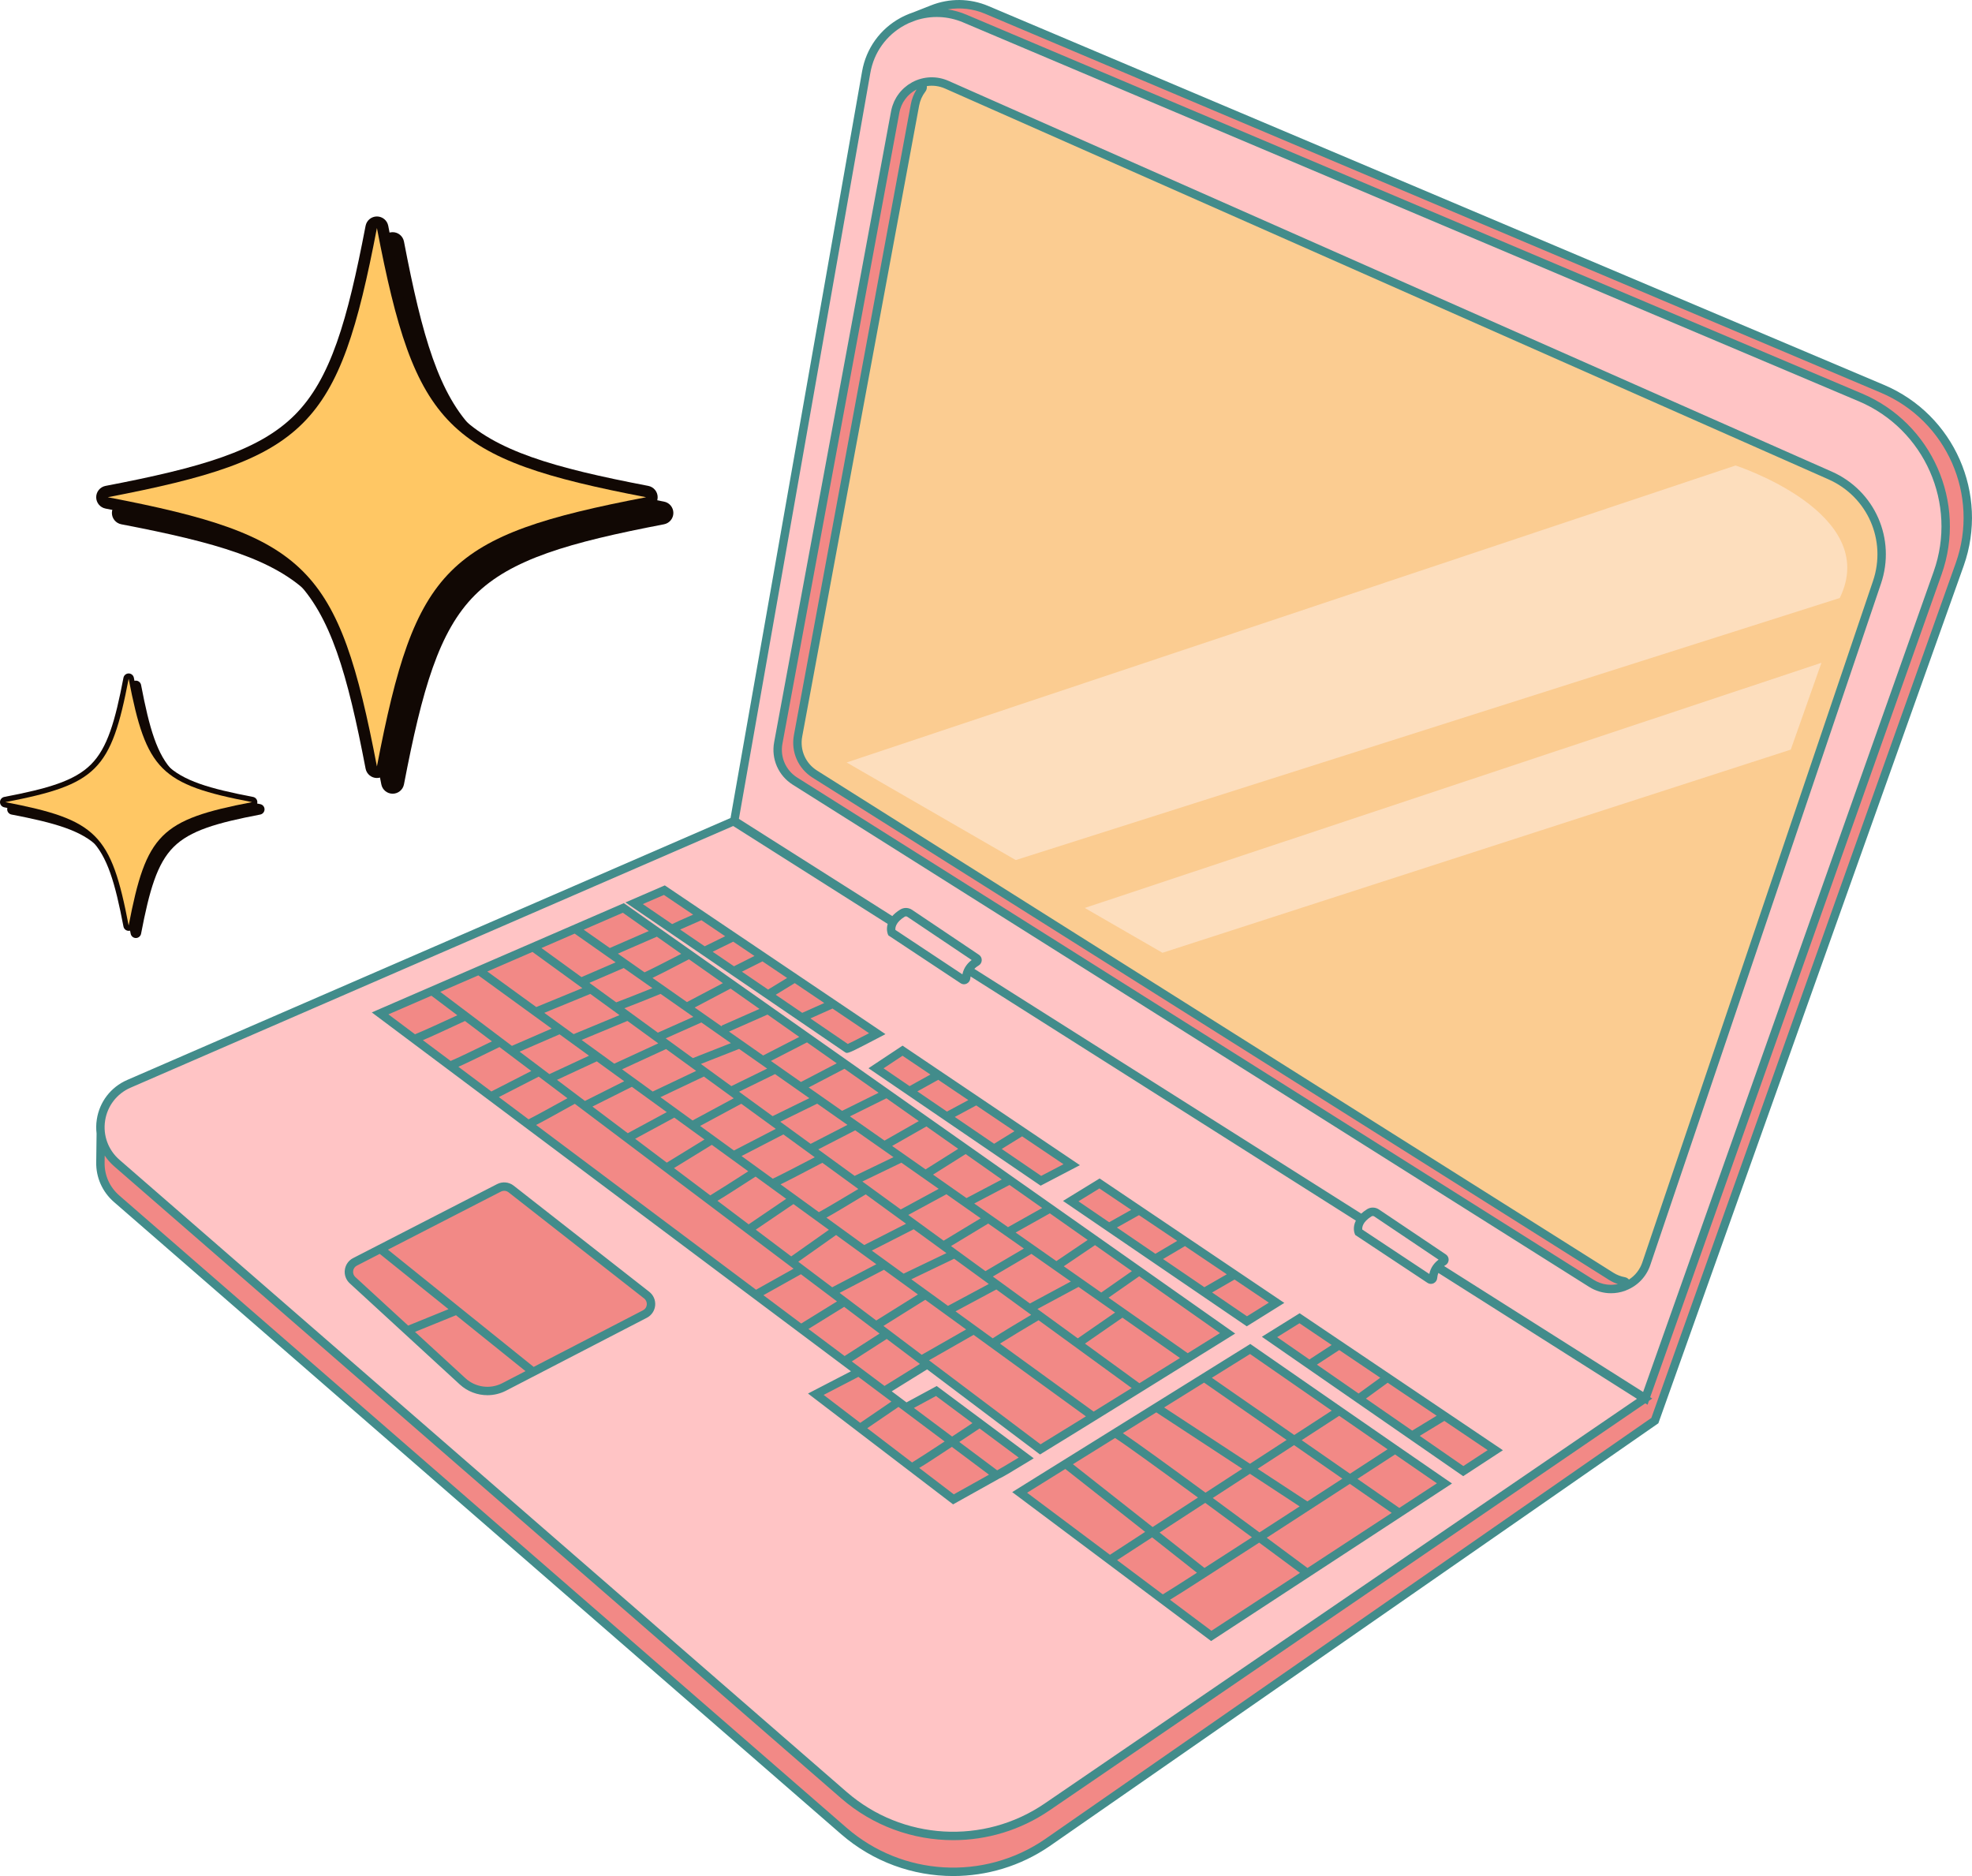 <svg width="82" height="78" viewBox="0 0 82 78" fill="none" xmlns="http://www.w3.org/2000/svg">
<path d="M67.555 53.485C67.119 53.657 66.607 53.632 66.169 53.356L33.059 32.478C32.523 32.141 32.248 31.511 32.363 30.889L37.225 4.654C37.328 4.096 37.712 3.677 38.192 3.493C38.316 3.445 38.423 3.595 38.342 3.7C38.198 3.886 38.093 4.109 38.047 4.36L33.185 30.595C33.07 31.217 33.346 31.847 33.88 32.185L66.991 53.062C67.164 53.171 67.348 53.24 67.535 53.273C67.647 53.294 67.661 53.444 67.555 53.485ZM77.357 16.523L40.112 0.768C38.35 0.023 36.352 1.11 36.02 2.994L30.533 34.132L30.567 34.154L30.503 34.146L5.358 45.063C4.032 45.639 3.76 47.401 4.852 48.35L35.092 74.636C37.469 76.702 40.94 76.904 43.541 75.127L68.388 58.153L68.337 58.12L68.417 58.139L80.572 23.819C81.599 20.919 80.189 17.721 77.357 16.523Z" fill="#FFC4C5"/>
<path d="M78.049 24.211L68.457 52.543C68.282 53.059 67.869 53.411 67.392 53.539C67.448 53.524 67.502 53.506 67.555 53.485C67.661 53.444 67.647 53.294 67.535 53.273C67.348 53.24 67.164 53.171 66.991 53.062L33.88 32.185C33.346 31.847 33.07 31.217 33.185 30.595L38.047 4.36C38.093 4.109 38.198 3.886 38.342 3.7C38.423 3.595 38.317 3.446 38.193 3.492C38.557 3.353 38.976 3.348 39.37 3.522L76.098 19.768C77.8 20.521 78.647 22.448 78.049 24.211Z" fill="#FBCC91"/>
<path d="M37.71 0.804C37.712 0.803 37.714 0.802 37.716 0.801C37.714 0.802 37.71 0.804 37.71 0.804ZM78.274 16.161L41.026 0.412C40.264 0.09 39.457 0.111 38.76 0.391L38.738 0.399C38.737 0.4 38.313 0.566 38.01 0.686C38.666 0.467 39.405 0.472 40.106 0.769L77.354 16.517C80.186 17.715 81.596 20.913 80.57 23.813L68.42 58.134L68.34 58.117L68.391 58.148L43.546 75.127C40.946 76.904 37.475 76.703 35.098 74.638L4.853 48.356C4.465 48.019 4.252 47.579 4.195 47.126C4.194 47.126 4.193 47.126 4.192 47.126L4.177 48.325C4.164 48.877 4.382 49.439 4.853 49.848L35.098 76.129C37.475 78.195 40.947 78.396 43.546 76.619L68.815 59.061L81.489 23.456C82.515 20.556 81.106 17.359 78.274 16.161ZM38.186 3.494C37.707 3.678 37.323 4.098 37.22 4.655L32.362 30.89C32.246 31.513 32.522 32.143 33.057 32.48L66.171 53.351C66.609 53.628 67.121 53.653 67.557 53.482C67.664 53.44 67.65 53.291 67.537 53.27C67.351 53.236 67.166 53.167 66.993 53.058L33.88 32.186C33.344 31.848 33.069 31.219 33.184 30.597L38.042 4.361C38.088 4.11 38.192 3.887 38.336 3.701C38.418 3.595 38.311 3.445 38.186 3.494ZM38.562 56.722L43.257 60.261C45.196 59.076 48.355 57.113 51.046 55.436L25.92 37.75L15.806 42.133L35.711 57.041L33.924 57.967L39.646 62.339L41.445 61.335C41.459 61.346 41.922 61.073 42.673 60.617L38.937 57.835L37.679 58.515L36.771 57.835L38.562 56.722ZM51.985 56.087L42.4 62.05L50.367 68.017L60.064 61.676C58.489 60.596 53.959 57.456 51.985 56.087ZM60.846 61.164L62.177 60.293L54.039 54.81L52.789 55.587L60.846 61.164ZM45.721 49.204L44.523 49.939L51.849 54.936C52.281 54.666 52.695 54.408 53.083 54.166L45.721 49.204ZM44.564 48.425L37.53 43.684L36.427 44.416L43.283 49.093L44.564 48.425ZM36.48 42.977L27.626 37.01L26.369 37.555L35.228 43.598C35.251 43.614 35.886 43.288 36.48 42.977ZM21.253 49.435L26.892 53.848C27.16 54.058 27.121 54.477 26.818 54.634L20.964 57.664C20.398 57.958 19.708 57.866 19.238 57.434L14.659 53.226C14.418 53.005 14.472 52.613 14.762 52.464L20.751 49.387C20.913 49.303 21.11 49.322 21.253 49.435Z" fill="#F28986"/>
<path d="M48.338 39.614L74.464 31.167L75.739 27.557L45.107 37.75L48.338 39.614ZM35.206 31.701L72.169 19.354C72.169 19.354 78.24 21.321 76.5 24.864L42.237 35.759L35.206 31.701Z" fill="#FDDEBD"/>
<path d="M17.327 43.054C17.327 43.054 17.328 43.055 17.327 43.054V43.054ZM17.939 41.399L19.018 42.212C18.359 42.517 17.508 42.904 17.257 43.002L16.151 42.174L17.939 41.399ZM26.979 38.709L25.357 39.415L24.272 38.654L25.9 37.949L26.979 38.709ZM49.389 56.262L46.096 53.953L47.371 53.063L50.73 55.427C50.266 55.716 49.82 55.994 49.389 56.262ZM43.267 60.05L38.631 56.557L40.485 55.499L45.155 58.888C44.424 59.34 43.792 59.729 43.267 60.05ZM38.921 58.041L40.436 59.169C40.173 59.343 39.882 59.536 39.591 59.727L38.002 58.538L38.921 58.041ZM41.465 61.131L39.889 59.952C40.138 59.786 40.418 59.6 40.733 59.391L42.36 60.602C41.81 60.935 41.57 61.074 41.465 61.131ZM38.223 61.032C38.467 60.889 38.874 60.624 39.58 60.156L41.125 61.313L39.661 62.13L38.223 61.032ZM37.575 58.654L39.28 59.932C38.677 60.328 38.131 60.682 37.927 60.805L36.062 59.381L37.361 58.495L37.575 58.654ZM35.694 57.246L37.066 58.273L35.77 59.158L34.249 57.996L35.694 57.246ZM20.457 43.297C19.721 43.657 18.97 44.016 18.738 44.111L17.584 43.247C17.883 43.123 18.403 42.884 19.335 42.45L20.457 43.297ZM22.939 42.766L21.286 43.484L18.308 41.239L19.891 40.553L22.939 42.766ZM24.215 41.083L22.299 41.87L20.264 40.392L22.142 39.578C22.373 39.744 23.118 40.285 24.215 41.083ZM25.599 40.012L24.18 40.625C23.871 40.401 23.593 40.198 23.352 40.023L22.55 39.442C22.537 39.432 22.527 39.425 22.515 39.416L23.896 38.817L25.599 40.012ZM26.801 40.427L25.693 39.65L27.314 38.944L28.327 39.658C27.675 39.996 27.016 40.33 26.801 40.427ZM28.564 41.663L27.132 40.659C27.403 40.531 27.86 40.296 28.649 39.884L30.059 40.876L28.564 41.663ZM30.021 42.684L28.886 41.889L30.38 41.102L31.581 41.948L30.003 42.644L30.021 42.684ZM31.733 43.884L30.314 42.89L31.915 42.183L33.235 43.112L31.733 43.884ZM33.305 44.986L32.056 44.111L33.557 43.339L34.794 44.209L33.305 44.986ZM35.017 46.186L33.627 45.213L35.115 44.436L36.535 45.434L35.017 46.186ZM36.781 47.423L35.342 46.415L36.86 45.663L38.206 46.611L36.781 47.423ZM38.488 48.62L37.097 47.645L38.522 46.834L39.845 47.765L38.488 48.62ZM40.189 49.813L38.798 48.837L40.154 47.983L41.657 49.04L40.189 49.813ZM41.915 51.022L40.511 50.038L41.978 49.267L43.337 50.224L41.915 51.022ZM43.927 52.433L42.232 51.245L43.655 50.447L45.228 51.554L43.927 52.433ZM44.234 52.648L45.533 51.769L47.067 52.849L45.792 53.74L44.234 52.648ZM44.816 55.645C44.311 55.278 43.748 54.867 43.139 54.424L44.848 53.506L46.368 54.571L44.816 55.645ZM45.115 55.863L46.673 54.785L49.066 56.462C48.471 56.833 47.908 57.183 47.379 57.511C47.113 57.318 46.298 56.724 45.115 55.863ZM43.186 54.891C45.114 56.295 46.542 57.334 47.058 57.71C46.49 58.062 45.962 58.39 45.476 58.69L41.581 55.863C41.924 55.645 42.656 55.206 43.186 54.891ZM39.733 54.522L41.431 53.612C41.936 53.98 42.42 54.333 42.879 54.667C42.367 54.971 41.585 55.44 41.279 55.644L39.733 54.522ZM38.327 56.328L36.736 55.128L38.475 54.041L40.174 55.274L38.327 56.328ZM36.873 55.669L38.253 56.709L36.78 57.623L35.419 56.604L36.873 55.669ZM35.103 54.335L36.575 55.445L35.121 56.38L33.617 55.254L35.103 54.335ZM33.304 52.979L34.804 54.109L33.316 55.028L31.744 53.851L33.304 52.979ZM23.902 45.893L32.999 52.749L31.438 53.623L22.292 46.773C22.568 46.633 23.046 46.368 23.902 45.893ZM24.493 43.893L22.845 44.659L21.606 43.725L23.268 43.004L24.493 43.893ZM25.488 42.008C25.577 42.073 25.668 42.139 25.76 42.206L23.853 42.997L22.632 42.111L24.547 41.324C24.84 41.538 25.155 41.766 25.488 42.008ZM28.81 43.993C28.423 43.711 28.046 43.437 27.681 43.172L29.165 42.511L30.392 43.37L28.81 43.993ZM32.993 50.062L34.467 51.132L32.901 52.237L31.426 51.126L32.993 50.062ZM31.419 48.919L32.006 49.345C32.006 49.346 32.006 49.346 32.007 49.347L32.692 49.844L31.131 50.904L29.833 49.925C30.1 49.769 30.569 49.467 31.419 48.919ZM29.599 47.599L31.115 48.699C30.538 49.071 29.787 49.549 29.534 49.7L28.027 48.565L29.599 47.599ZM28.04 46.467L29.294 47.377L27.727 48.339L26.411 47.347L28.04 46.467ZM26.274 45.186L27.726 46.239L26.104 47.115L24.635 46.008L26.274 45.186ZM39.355 52.101L37.574 52.955L36.252 51.996L37.993 51.109C38.454 51.445 38.909 51.777 39.355 52.101ZM37.676 50.879L35.935 51.765L34.365 50.626C34.642 50.476 35.126 50.186 35.999 49.658C36.563 50.069 37.124 50.476 37.676 50.879ZM35.692 49.435C35.088 49.797 34.3 50.266 34.051 50.398L32.457 49.242C32.75 49.102 33.264 48.834 34.195 48.345C34.694 48.708 35.194 49.072 35.692 49.435ZM33.88 48.115C33.231 48.455 32.388 48.89 32.134 49.007L30.835 48.065L32.575 47.166C33.007 47.48 33.442 47.797 33.88 48.115ZM32.259 46.935L30.519 47.835L29.112 46.813L30.824 45.891C31.295 46.234 31.774 46.583 32.259 46.935ZM30.51 45.663L28.798 46.586L27.463 45.617L29.269 44.76C29.674 45.055 30.089 45.356 30.51 45.663ZM28.948 44.525L27.141 45.383L25.867 44.459L27.698 43.616C28.101 43.91 28.519 44.213 28.948 44.525ZM27.373 43.38L25.543 44.224L24.184 43.238L26.09 42.447C26.497 42.742 26.926 43.054 27.373 43.38ZM23.161 44.897L24.816 44.128L25.956 44.955L24.324 45.774L23.161 44.897ZM33.194 52.459L34.766 51.348L36.44 52.563L34.605 53.521L33.194 52.459ZM34.913 53.754L36.756 52.793L38.17 53.819L36.437 54.902L34.913 53.754ZM37.895 53.189L39.676 52.335C40.17 52.694 40.651 53.045 41.117 53.384L39.419 54.294L37.895 53.189ZM44.528 53.281L42.826 54.196C42.337 53.84 41.822 53.465 41.285 53.074L42.889 52.132L44.528 53.281ZM42.575 51.911L40.977 52.85C40.513 52.512 40.034 52.164 39.545 51.807L41.092 50.872L42.575 51.911ZM40.779 50.653L39.239 51.584C38.757 51.233 38.265 50.876 37.768 50.513L39.354 49.653L40.779 50.653ZM39.034 49.429L37.455 50.285C36.928 49.902 36.395 49.514 35.859 49.124L37.482 48.341L39.034 49.429ZM37.154 48.111L35.539 48.89C35.317 48.729 35.096 48.568 34.874 48.407C34.591 48.2 34.307 47.994 34.024 47.788L35.562 46.996L37.154 48.111ZM35.239 46.769L33.708 47.558C33.285 47.25 32.864 46.943 32.446 46.639L33.981 45.887L35.239 46.769ZM33.654 45.658L32.127 46.406C31.655 46.063 31.189 45.724 30.731 45.391L32.228 44.658L33.654 45.658ZM31.901 44.429L30.411 45.158C29.98 44.844 29.557 44.537 29.144 44.236L30.734 43.611L31.901 44.429ZM28.831 42.277L27.355 42.935C26.957 42.645 26.573 42.365 26.209 42.1C26.125 42.04 26.045 41.981 25.963 41.921C26.237 41.819 26.695 41.635 27.47 41.323L28.831 42.277ZM27.129 41.084C26.554 41.314 25.848 41.593 25.623 41.675C25.222 41.383 24.849 41.111 24.509 40.864L25.936 40.247L27.129 41.084ZM22.092 44.529L20.432 45.38L19.061 44.353C19.355 44.225 19.863 43.979 20.77 43.533L22.092 44.529ZM20.744 45.613L22.402 44.763L23.596 45.662C22.998 45.993 22.227 46.415 21.979 46.538L20.744 45.613ZM35.384 57.014L33.599 57.939L37.804 61.151C37.804 61.151 37.805 61.151 37.804 61.151L39.631 62.547L41.53 61.487L41.529 61.485C41.685 61.422 42.002 61.229 42.763 60.767L42.985 60.632L38.951 57.627L37.694 58.307L37.08 57.847L38.552 56.934L43.247 60.473L43.348 60.41C44.947 59.432 47.568 57.808 51.139 55.584L51.362 55.445L25.941 37.55L15.46 42.093L35.384 57.014ZM58.186 62.695L56.446 61.488C57.214 60.989 57.79 60.614 58.009 60.472C58.694 60.945 59.304 61.365 59.75 61.672L58.186 62.695ZM48.65 66.513C48.887 66.373 49.28 66.121 49.962 65.683C50.637 65.251 51.477 64.708 52.359 64.138C52.949 64.574 53.524 65 54.057 65.395L50.374 67.803L48.65 66.513ZM44.298 61.075L47.618 63.691L46.154 64.643L42.709 62.064L44.298 61.075ZM55.376 58.65L53.818 59.663L50.391 57.284L51.98 56.296C52.544 56.687 53.904 57.63 55.376 58.65ZM54.127 59.878L55.687 58.865C56.366 59.335 57.058 59.814 57.699 60.257C57.259 60.543 56.726 60.89 56.136 61.273L54.127 59.878ZM54.363 62.424L52.296 61.069L53.811 60.084L55.82 61.478C55.356 61.78 54.864 62.098 54.363 62.424ZM53.286 63.538C54.294 62.886 55.299 62.233 56.13 61.694L57.87 62.901L54.368 65.192C54.081 64.978 53.455 64.513 52.673 63.935C52.876 63.803 53.081 63.671 53.286 63.538ZM50.429 62.282L51.976 61.276L54.042 62.632C53.484 62.993 52.919 63.359 52.372 63.713C51.772 63.269 51.1 62.774 50.429 62.282ZM49.814 62.264L47.928 63.49L44.614 60.878L46.367 59.788C46.721 60.01 48.133 61.031 49.814 62.264ZM48.407 58.518L50.068 57.485L53.501 59.869L51.977 60.859L48.407 58.518ZM51.657 61.067L50.128 62.061C48.668 60.99 47.269 59.974 46.691 59.586L48.081 58.722L51.657 61.067ZM50.084 65.19L48.218 63.719L50.116 62.485C50.746 62.948 51.407 63.435 52.059 63.916C51.34 64.38 50.662 64.818 50.084 65.19ZM46.452 64.866L47.908 63.92L49.772 65.39C49.069 65.841 48.552 66.17 48.352 66.29L46.452 64.866ZM52.084 55.943L51.99 55.878L42.09 62.037L48.232 66.636C48.232 66.636 48.233 66.636 48.232 66.636L50.262 68.156L50.36 68.23L60.378 61.679L60.163 61.532C58.428 60.342 53.129 56.668 52.084 55.943ZM55.373 55.92L54.448 56.523L53.107 55.594L54.035 55.017L55.373 55.92ZM60.849 60.954L59.036 59.699L60.059 59.077L61.861 60.292L60.849 60.954ZM57.703 57.49L59.74 58.862L58.722 59.481L56.798 58.149L57.703 57.49ZM56.493 57.938L54.759 56.738L55.688 56.131L57.395 57.282L56.493 57.938ZM60.843 61.375L62.494 60.296L54.042 54.601L52.471 55.579L60.843 61.375ZM47.038 50.302L46.121 50.817L44.845 49.947L45.716 49.412L47.038 50.302ZM51.853 54.727L50.402 53.737L51.336 53.199L52.762 54.16L51.853 54.727ZM49.273 51.809L51.013 52.981L50.081 53.518L48.363 52.347L49.273 51.809ZM48.044 52.129L46.443 51.037L47.362 50.522L48.952 51.592L48.044 52.129ZM51.844 55.144L53.404 54.171L45.725 48.997L44.202 49.931L51.844 55.144ZM38.689 44.676L37.822 45.157L36.74 44.418L37.529 43.895L38.689 44.676ZM43.295 48.89L41.654 47.77L42.502 47.246L44.223 48.405L43.295 48.89ZM40.594 45.96L42.184 47.032L41.337 47.554L39.702 46.439L40.594 45.96ZM39.377 46.216L38.146 45.377L39.014 44.895L40.266 45.739L39.377 46.216ZM43.272 49.297L44.905 48.444L37.627 43.54L37.531 43.474L36.114 44.414L43.272 49.297ZM27.607 37.209L28.823 38.028C28.357 38.231 28.096 38.347 27.949 38.421L26.729 37.589L27.607 37.209ZM33.048 40.875L34.275 41.702L33.359 42.111L32.256 41.359L33.048 40.875ZM31.706 39.971L32.73 40.661L31.939 41.143L30.85 40.4L31.706 39.971ZM29.302 39.344L28.282 38.648C28.525 38.541 28.884 38.382 29.166 38.259L30.155 38.926L29.302 39.344ZM30.489 39.151L31.373 39.746L30.52 40.175L29.634 39.571L30.489 39.151ZM35.253 43.404L33.698 42.343L34.617 41.932L36.139 42.958C35.578 43.249 35.348 43.361 35.253 43.404ZM35.216 43.776C35.325 43.776 35.575 43.648 36.561 43.132L36.82 42.996L27.723 36.865L27.644 36.812L26.008 37.52L35.13 43.743C35.158 43.762 35.179 43.776 35.216 43.776ZM14.685 52.841C14.697 52.745 14.755 52.664 14.842 52.62L15.79 52.132L18.65 54.432L16.972 55.114L14.777 53.097C14.705 53.032 14.672 52.938 14.685 52.841ZM20.831 49.542C20.873 49.521 20.919 49.51 20.965 49.51C21.029 49.51 21.093 49.531 21.146 49.572L26.784 53.986C26.864 54.048 26.904 54.143 26.895 54.245C26.886 54.346 26.828 54.432 26.738 54.478L22.191 56.832L16.131 51.957L20.831 49.542ZM20.884 57.509C20.384 57.768 19.771 57.685 19.357 57.305L17.257 55.376L18.961 54.683L21.852 57.008L20.884 57.509ZM19.12 57.563C19.439 57.855 19.852 58.008 20.268 58.008C20.533 58.008 20.8 57.946 21.044 57.819L26.898 54.789C27.094 54.688 27.222 54.496 27.243 54.278C27.264 54.058 27.172 53.846 26.999 53.71L21.361 49.297C21.165 49.142 20.893 49.117 20.671 49.231L14.681 52.309C14.495 52.404 14.367 52.586 14.339 52.795C14.31 53.003 14.386 53.212 14.541 53.355L19.12 57.563ZM81.327 23.404L68.667 58.953L43.442 76.475C40.909 78.205 37.523 78.008 35.206 75.996L4.966 49.71C4.557 49.355 4.338 48.862 4.35 48.322L4.354 48.045C4.459 48.205 4.587 48.352 4.737 48.483L34.977 74.768C36.306 75.922 37.967 76.508 39.637 76.508C41.03 76.508 42.427 76.1 43.64 75.272L68.416 58.345L68.509 58.404L68.566 58.242L68.705 58.147L68.618 58.092L80.737 23.877C81.793 20.895 80.338 17.594 77.426 16.362L40.181 0.608C39.93 0.501 39.669 0.43 39.407 0.391C39.928 0.302 40.465 0.361 40.964 0.573L78.209 16.327C80.952 17.488 82.322 20.596 81.327 23.404ZM4.371 46.593C4.465 45.982 4.86 45.469 5.428 45.223L30.488 34.343L36.913 38.414C36.841 38.651 36.914 38.829 36.92 38.842L36.94 38.89L39.941 40.878C39.984 40.907 40.035 40.923 40.085 40.923C40.125 40.923 40.164 40.913 40.201 40.895C40.285 40.853 40.342 40.769 40.348 40.675C40.35 40.648 40.355 40.623 40.359 40.598L56.379 50.749C56.23 51.044 56.328 51.284 56.335 51.299L56.355 51.347L59.356 53.336C59.4 53.365 59.45 53.38 59.5 53.38C59.54 53.38 59.579 53.371 59.616 53.353C59.7 53.311 59.757 53.227 59.763 53.132C59.769 53.053 59.786 52.985 59.811 52.925L68.07 58.158L43.442 74.983C40.909 76.714 37.523 76.517 35.206 74.504L4.966 48.219C4.499 47.812 4.276 47.205 4.371 46.593ZM57.032 50.572C57.065 50.551 57.111 50.553 57.145 50.576L59.82 52.373C59.669 52.485 59.493 52.674 59.434 52.968L56.647 51.121C56.636 51.032 56.654 50.807 57.032 50.572ZM37.617 38.115C37.65 38.094 37.696 38.095 37.73 38.118L40.405 39.915C40.254 40.027 40.079 40.216 40.019 40.511L37.233 38.664C37.222 38.572 37.242 38.347 37.617 38.115ZM36.192 3.025C36.341 2.179 36.859 1.459 37.614 1.049C37.669 1.018 37.727 0.99 37.785 0.963L38.082 0.846C38.72 0.637 39.412 0.662 40.044 0.929L77.289 16.683C80.032 17.844 81.402 20.953 80.407 23.761L68.325 57.874L60.048 52.638C60.068 52.625 60.088 52.612 60.107 52.601C60.186 52.556 60.235 52.474 60.238 52.383C60.242 52.291 60.198 52.206 60.122 52.155L57.34 50.286C57.191 50.186 56.998 50.181 56.847 50.275C56.75 50.336 56.67 50.398 56.603 50.459L40.516 40.283C40.572 40.223 40.635 40.177 40.692 40.144C40.772 40.098 40.82 40.017 40.823 39.926C40.827 39.834 40.783 39.748 40.707 39.697L37.925 37.828C37.776 37.728 37.583 37.724 37.432 37.818C37.289 37.906 37.183 37.998 37.103 38.088L30.725 34.046L36.192 3.025ZM78.345 16.005L41.1 0.251C40.329 -0.075 39.477 -0.083 38.702 0.227L37.966 0.517C37.86 0.552 37.755 0.593 37.653 0.64C37.584 0.672 37.514 0.705 37.447 0.742C36.598 1.203 36.016 2.013 35.848 2.965L30.377 34.01L5.288 44.902C4.61 45.197 4.138 45.809 4.026 46.54C3.995 46.738 3.993 46.935 4.016 47.129L4.001 48.316C3.987 48.95 4.255 49.555 4.737 49.974L34.977 76.26C36.305 77.413 37.967 78 39.636 78C41.029 78 42.428 77.591 43.64 76.762L68.958 59.176L81.656 23.521C82.712 20.538 81.258 17.237 78.345 16.005ZM32.535 30.921L37.397 4.686C37.406 4.634 37.419 4.582 37.434 4.533C37.441 4.512 37.45 4.492 37.457 4.472C37.467 4.443 37.476 4.414 37.488 4.386C37.5 4.36 37.514 4.335 37.526 4.31C37.537 4.289 37.546 4.269 37.557 4.249C37.573 4.222 37.591 4.197 37.609 4.171C37.62 4.155 37.629 4.137 37.642 4.121C37.66 4.096 37.681 4.073 37.701 4.049C37.714 4.034 37.726 4.017 37.74 4.002C37.76 3.981 37.782 3.962 37.803 3.941C37.819 3.926 37.835 3.91 37.851 3.896C37.871 3.879 37.892 3.865 37.912 3.849C37.933 3.833 37.953 3.816 37.976 3.801C37.991 3.79 38.008 3.782 38.025 3.771C38.053 3.754 38.083 3.736 38.113 3.72C38.114 3.719 38.114 3.719 38.115 3.718C37.997 3.904 37.916 4.108 37.875 4.328L33.013 30.563C32.884 31.26 33.188 31.954 33.788 32.332L66.898 53.209C67.017 53.285 67.144 53.345 67.276 53.388C67.275 53.389 67.274 53.389 67.273 53.389C67.21 53.402 67.146 53.409 67.083 53.414C67.058 53.416 67.032 53.418 67.007 53.418C66.988 53.419 66.969 53.417 66.95 53.417C66.92 53.416 66.89 53.415 66.86 53.412C66.843 53.41 66.826 53.408 66.808 53.406C66.777 53.401 66.746 53.396 66.715 53.39C66.699 53.386 66.682 53.383 66.666 53.379C66.634 53.371 66.603 53.362 66.573 53.351C66.557 53.346 66.542 53.342 66.526 53.336C66.494 53.325 66.462 53.311 66.431 53.297C66.417 53.291 66.404 53.285 66.391 53.279C66.347 53.258 66.304 53.234 66.262 53.207L33.152 32.33C32.674 32.029 32.432 31.476 32.535 30.921ZM39.299 3.682L76.028 19.928C77.658 20.649 78.456 22.466 77.884 24.155L68.291 52.487C68.19 52.786 67.993 53.035 67.735 53.2C67.693 53.151 67.635 53.114 67.566 53.102C67.395 53.071 67.233 53.008 67.084 52.914L33.974 32.037C33.496 31.736 33.254 31.182 33.357 30.627L38.219 4.392C38.259 4.176 38.347 3.979 38.48 3.807C38.532 3.74 38.549 3.659 38.539 3.58C38.793 3.541 39.056 3.574 39.299 3.682ZM66.076 53.503C66.355 53.679 66.669 53.769 66.987 53.769C66.988 53.769 66.988 53.769 66.99 53.769C66.989 53.769 66.99 53.769 66.99 53.769C67.183 53.769 67.379 53.736 67.568 53.669C67.583 53.663 67.597 53.656 67.613 53.65C67.615 53.649 67.617 53.649 67.619 53.648C67.62 53.648 67.621 53.647 67.622 53.646C68.095 53.461 68.458 53.083 68.622 52.599L78.215 24.267C78.845 22.406 77.965 20.403 76.169 19.608L39.44 3.362C38.956 3.148 38.41 3.167 37.942 3.414C37.938 3.416 37.934 3.419 37.931 3.42C37.917 3.428 37.904 3.437 37.89 3.445C37.844 3.472 37.799 3.499 37.755 3.529C37.733 3.545 37.712 3.562 37.69 3.58C37.657 3.605 37.626 3.63 37.595 3.657C37.572 3.677 37.551 3.699 37.529 3.72C37.503 3.747 37.476 3.775 37.451 3.803C37.431 3.826 37.411 3.85 37.392 3.874C37.369 3.904 37.346 3.935 37.325 3.966C37.308 3.991 37.291 4.016 37.275 4.043C37.255 4.077 37.236 4.112 37.218 4.147C37.205 4.172 37.191 4.198 37.179 4.224C37.161 4.265 37.145 4.307 37.13 4.35C37.122 4.372 37.112 4.395 37.105 4.418C37.084 4.484 37.066 4.553 37.053 4.622L32.191 30.857C32.062 31.554 32.366 32.248 32.965 32.626L66.076 53.503Z" fill="#428C8B"/>
<path d="M16.327 33C16.097 33 15.899 32.837 15.856 32.611C15.098 28.664 14.404 26.241 12.908 24.745C11.412 23.249 8.989 22.555 5.043 21.798C4.817 21.754 4.653 21.557 4.653 21.327C4.653 21.097 4.817 20.899 5.043 20.856C8.989 20.098 11.412 19.404 12.908 17.908C14.404 16.412 15.098 13.989 15.856 10.043C15.899 9.817 16.097 9.653 16.327 9.653C16.557 9.653 16.754 9.817 16.798 10.043C17.555 13.989 18.249 16.412 19.745 17.908C21.241 19.404 23.664 20.098 27.611 20.856C27.837 20.899 28 21.097 28 21.327C28 21.557 27.837 21.754 27.611 21.798C23.664 22.555 21.241 23.249 19.745 24.745C18.249 26.241 17.555 28.664 16.798 32.611C16.754 32.837 16.557 33 16.327 33Z" fill="#110804"/>
<path d="M15.673 32.347C15.443 32.347 15.246 32.183 15.202 31.957C14.445 28.011 13.751 25.588 12.255 24.092C10.759 22.596 8.336 21.902 4.389 21.145C4.163 21.101 4 20.904 4 20.673C4 20.443 4.163 20.246 4.389 20.202C8.336 19.445 10.759 18.751 12.255 17.255C13.751 15.759 14.445 13.336 15.202 9.389C15.246 9.163 15.443 9 15.673 9C15.903 9 16.101 9.163 16.144 9.389C16.902 13.336 17.596 15.759 19.092 17.255C20.588 18.751 23.011 19.445 26.957 20.202C27.183 20.246 27.347 20.443 27.347 20.673C27.347 20.904 27.183 21.101 26.957 21.145C23.011 21.902 20.588 22.596 19.092 24.092C17.596 25.588 16.902 28.011 16.144 31.957C16.101 32.183 15.903 32.347 15.673 32.347Z" fill="#110804"/>
<path d="M26.867 20.673C18.56 22.267 17.267 23.56 15.673 31.867C14.079 23.56 12.787 22.267 4.48 20.673C12.787 19.079 14.079 17.787 15.673 9.48C17.267 17.787 18.56 19.079 26.867 20.673Z" fill="#FFC764"/>
<path d="M5.65 39C5.544 39 5.454 38.925 5.434 38.822C5.087 37.013 4.769 35.902 4.083 35.217C3.397 34.531 2.287 34.213 0.478 33.866C0.374 33.846 0.299 33.755 0.299 33.65C0.299 33.544 0.374 33.454 0.478 33.434C2.287 33.087 3.397 32.769 4.083 32.083C4.769 31.397 5.087 30.287 5.434 28.478C5.454 28.374 5.544 28.299 5.65 28.299C5.755 28.299 5.846 28.374 5.866 28.478C6.213 30.287 6.531 31.397 7.217 32.083C7.902 32.769 9.013 33.087 10.822 33.434C10.925 33.454 11 33.544 11 33.65C11 33.755 10.925 33.846 10.822 33.866C9.013 34.213 7.902 34.531 7.217 35.217C6.531 35.902 6.213 37.013 5.866 38.822C5.846 38.925 5.755 39 5.65 39Z" fill="#110804"/>
<path d="M5.35 38.701C5.245 38.701 5.154 38.626 5.134 38.522C4.787 36.713 4.469 35.603 3.783 34.917C3.098 34.231 1.987 33.913 0.178 33.566C0.075 33.546 0 33.456 0 33.35C0 33.245 0.075 33.154 0.178 33.134C1.987 32.787 3.098 32.469 3.783 31.783C4.469 31.098 4.787 29.987 5.134 28.178C5.154 28.075 5.245 28 5.35 28C5.456 28 5.546 28.075 5.566 28.178C5.913 29.987 6.231 31.098 6.917 31.783C7.603 32.469 8.713 32.787 10.522 33.134C10.626 33.154 10.701 33.245 10.701 33.35C10.701 33.456 10.626 33.546 10.522 33.566C8.713 33.913 7.603 34.231 6.917 34.917C6.231 35.603 5.913 36.713 5.566 38.522C5.546 38.626 5.456 38.701 5.35 38.701Z" fill="#110804"/>
<path d="M10.481 33.35C6.673 34.081 6.081 34.673 5.35 38.481C4.62 34.673 4.027 34.081 0.22 33.35C4.027 32.62 4.62 32.027 5.35 28.22C6.081 32.027 6.673 32.62 10.481 33.35Z" fill="#FFC764"/>
</svg>
